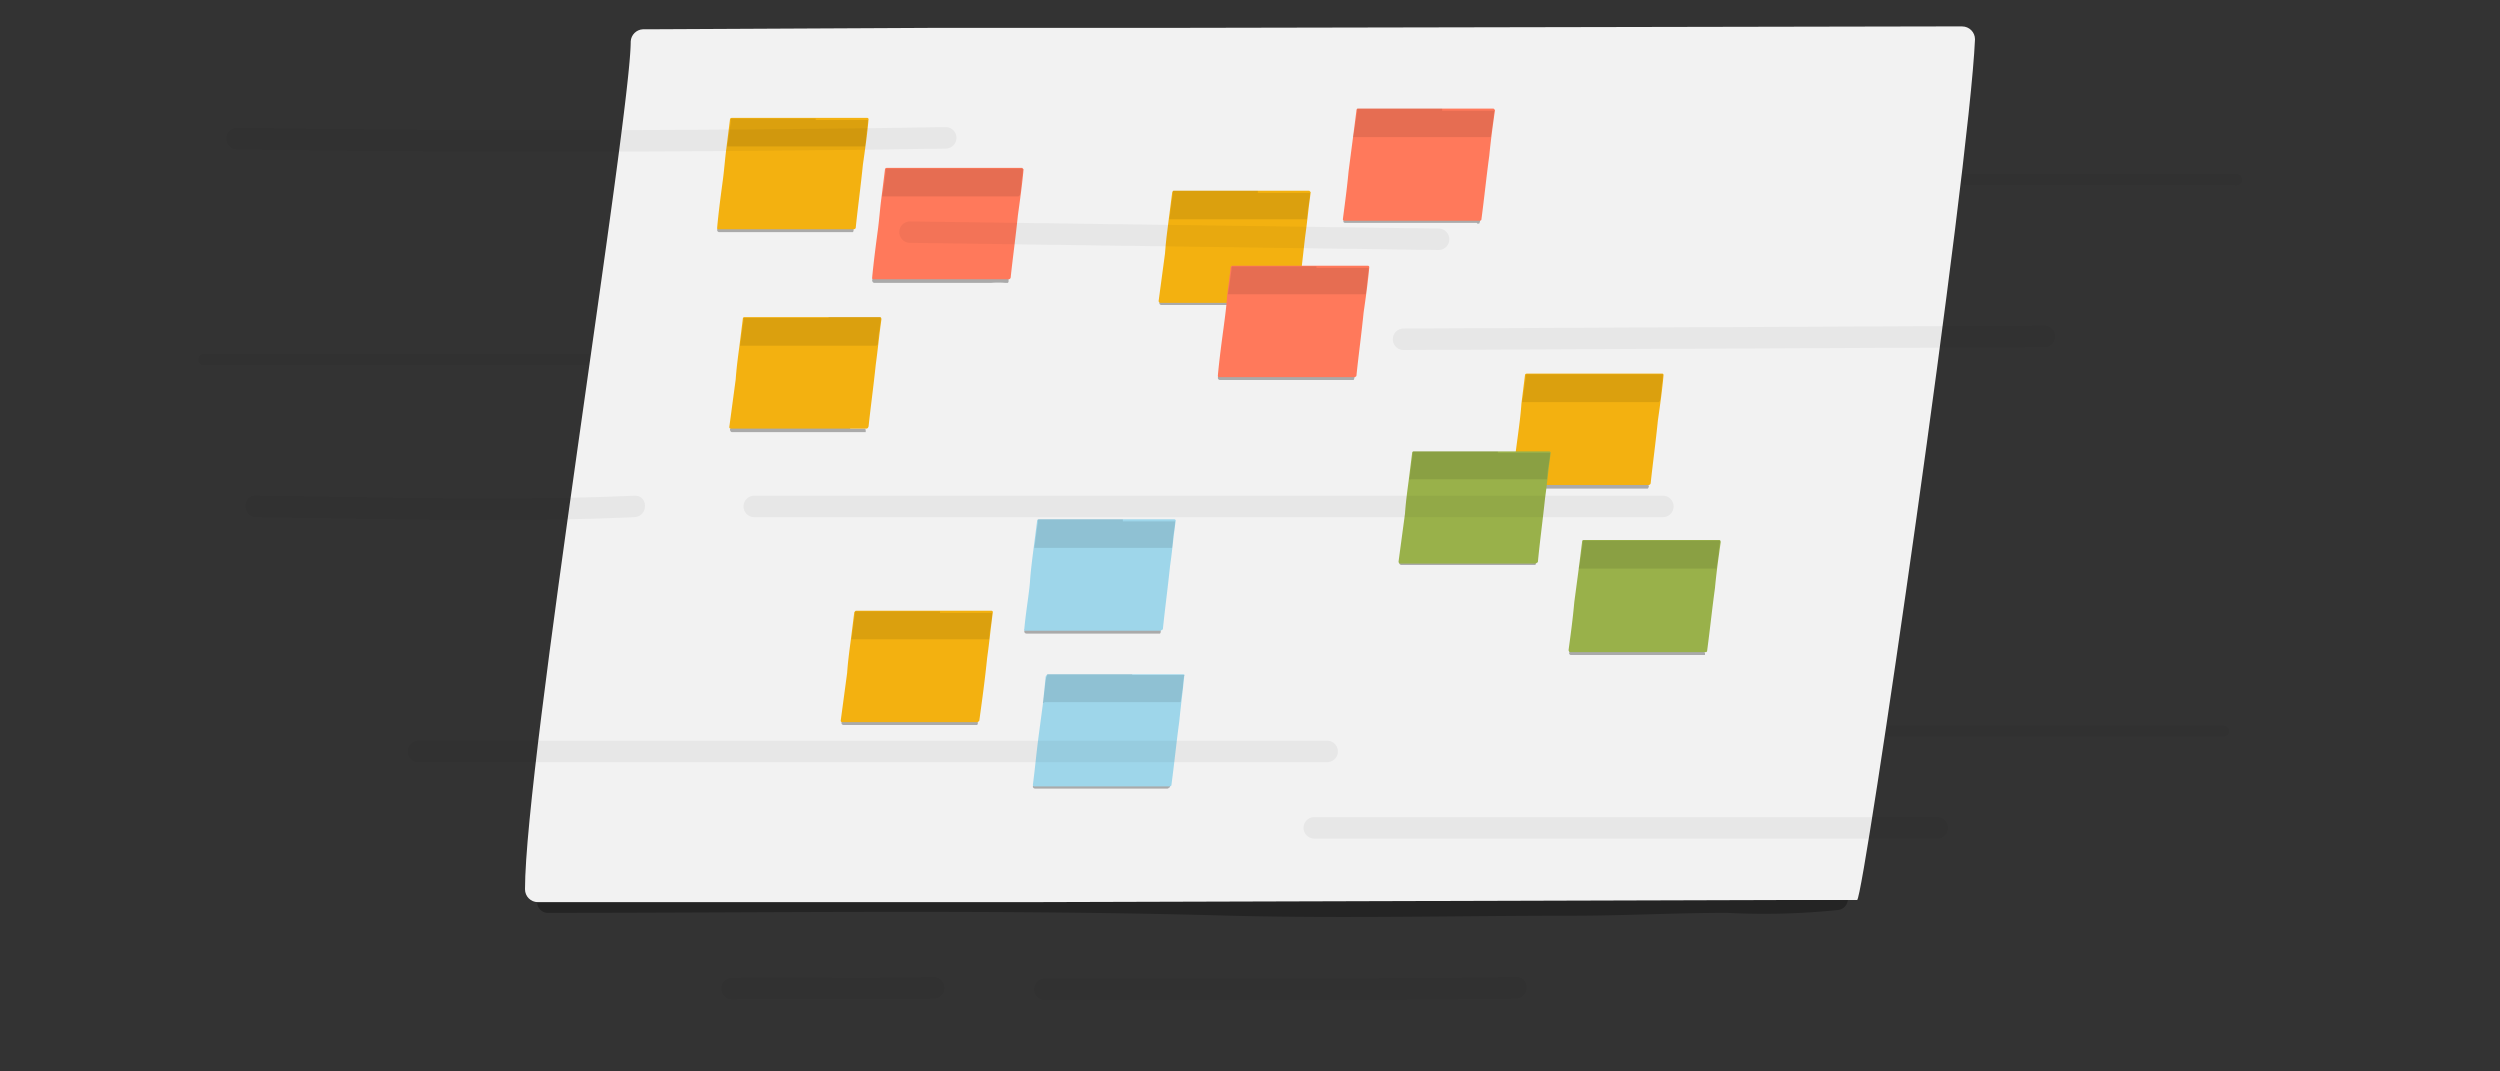 <svg height="150" viewBox="0 0 350 150" width="350" xmlns="http://www.w3.org/2000/svg" xmlns:xlink="http://www.w3.org/1999/xlink"><rect x="0" y="0" width="350" height="150" fill="#333333" stroke="none"/><clipPath id="a"><path d="m276.5 5.5a1.8 1.8 0 0 0 -1.8-1.8h-3.4l-106.6.2h-33.7l-40.2.2h-.8a1.8 1.8 0 0 0 -1.7 1.7c0 10.4-14.8 101.2-14.8 118.7a1.8 1.8 0 0 0 1.8 1.8h68.6l104.8-.3h11.3c.9-.1 15.7-102.1 16.5-120.5z"/></clipPath><path d="m103.9 49.6h-75.6a.8.8 0 0 0 0 1.5h75.6a.8.8 0 0 0 0-1.5z" opacity=".05"/><path d="m166 103.1h145.3a.7.7 0 1 0 0-1.5h-145.3a.8.8 0 0 0 0 1.5z" opacity=".05"/><path d="m213.2 25.9h99.6a.8.8 0 1 0 0-1.5h-99.6a.8.8 0 0 0 0 1.5z" opacity=".05"/><path d="m76.7 127.8c31.9 0 63.8-.5 95.6.4 16 .4 31.8 0 47.8 0 7.3 0 14.5-.4 21.7-.4a100 100 0 0 0 15.5-.4c1.9-.2 1.9-3.2 0-3a100 100 0 0 1 -15.5.4c-6.9-.1-13.9.5-20.8.4-16.3-.1-32.4.5-48.7 0-31.8-.9-63.7-.4-95.6-.4a1.5 1.5 0 0 0 0 3z" opacity=".3"/><g clip-path="url(#a)"><path d="m276.5 5.5a1.8 1.8 0 0 0 -1.8-1.8h-3.4l-106.6.2h-33.7l-40.2.2h-.8a1.8 1.8 0 0 0 -1.7 1.7c0 10.4-14.8 101.2-14.8 118.7a1.8 1.8 0 0 0 1.8 1.8h68.6l104.8-.3h11.3c.9-.1 15.7-102.1 16.5-120.5z" fill="#f2f2f2"/><path d="m117.3 31.9h-16.5c-.2 0-.4.1-.4.3a.3.3 0 0 0 .3.3h18.7a.4.4 0 0 0 .1-.3v-.2h-2.2z" opacity=".3"/><path d="m120.8 23.1c.3-2.1.6-4.2.8-6.4a.2.2 0 0 0 -.2-.2h-18.9c-.2 0-.3.1-.3.2l-.5 4c-.2 1.5-.3 3-.5 4.5s-.6 4.4-.8 6.7c0 .1 0 .2.2.2h18.9c.1 0 .3-.1.3-.2.3-2.9.7-5.8 1-8.8z" fill="#f3b110"/><path d="m114.2 16.6h-11.8c-.1.1-.1.2-.1.4s-.3 2.3-.5 3.5h19.3a12.3 12.3 0 0 0 .2-2 8.8 8.8 0 0 0 .2-1.7h-7.3z" opacity=".1"/><path d="m139 38.9h-5.4a17.7 17.7 0 0 1 -2.3 0h-8.8a.4.4 0 0 0 -.4.3c0 .2.1.4.3.4h16.4a12 12 0 0 1 1.9 0h.4a.3.3 0 0 0 .1-.2v-.4h-2.2z" opacity=".3"/><path d="m142.5 30.2c.3-2.2.6-4.3.8-6.5l-.2-.2h-18.9c-.2 0-.3.1-.3.2l-.5 4c-.2 1.5-.3 3-.5 4.5s-.6 4.5-.8 6.7c0 .1 0 .2.2.2h18.9a.3.3 0 0 0 .3-.3c.3-2.8.7-5.7 1-8.6z" fill="#ff795b"/><path d="m135.9 23.6h-11.8a.6.6 0 0 0 -.1.4c-.1 1.2-.3 2.3-.5 3.5h19.1l.2-.2a12.3 12.3 0 0 0 .2-1.9 11 11 0 0 0 .2-1.8z" opacity=".1"/><path d="m119.1 59.8h-16.5a.4.4 0 0 0 -.4.3c0 .2.1.4.3.4h18.7v-.2a.4.4 0 0 0 -.1-.3h-2.1z" opacity=".3"/><path d="m122.6 51.1c.3-2.2.5-4.3.8-6.4 0-.2-.1-.3-.2-.3h-19a.2.2 0 0 0 -.2.2l-.5 4c-.2 1.5-.4 3-.5 4.5l-.9 6.7a.2.2 0 0 0 .2.2h19q.2 0 .3-.3c.3-2.8.7-5.7 1-8.6z" fill="#f3b110"/><path d="m116 44.5h-11.9v.4c-.2 1.2-.3 2.3-.5 3.5h19.1l.2-.2a12.3 12.3 0 0 1 .2-1.9 11.1 11.1 0 0 0 .2-1.7v-.2h-7.3z" opacity=".1"/><path d="m179.2 42.1h-16.5c-.2 0-.4.1-.4.3a.3.3 0 0 0 .3.3h18.7a.4.4 0 0 0 .1-.3c0-.1 0-.1-.1-.2s-.1-.1-.2-.1z" opacity=".3"/><path d="m182.7 33.3c.3-2.1.5-4.3.8-6.4l-.2-.2h-19c-.1 0-.2.2-.2.3l-.5 3.9c-.2 1.5-.4 3.1-.5 4.6l-.9 6.7.2.2h19l.3-.2c.3-3 .7-6 1-8.9z" fill="#f3b110"/><path d="m176.1 26.7h-11.9v.5c-.2 1.1-.3 2.3-.5 3.5h19.3a13.6 13.6 0 0 1 .2-2 8.8 8.8 0 0 0 .2-1.7h-7.3z" opacity=".1"/><path d="m187.4 52.6h-16.5c-.2 0-.4.1-.4.3a.3.3 0 0 0 .3.3h18.7a.4.4 0 0 0 .1-.3c.1 0 0-.1 0-.2h-2.2z" opacity=".3"/><path d="m190.9 43.8c.3-2.1.6-4.2.8-6.4a.2.2 0 0 0 -.2-.2h-18.9c-.2 0-.3.1-.3.2l-.5 4c-.1 1.5-.3 3-.5 4.5s-.6 4.4-.8 6.7c0 .1 0 .2.2.2h18.9c.1 0 .3-.1.3-.2.3-2.9.7-5.8 1-8.8z" fill="#ff795b"/><path d="m184.3 37.3h-11.8c-.1.1-.1.2-.1.4s-.3 2.3-.5 3.5h19.3a12.3 12.3 0 0 0 .2-2 8.8 8.8 0 0 0 .2-1.7h-7.3z" opacity=".1"/><path d="m205 30.6h-16.6a.3.3 0 0 0 -.3.3c-.1.2.1.3.2.3h18.4a.1.1 0 0 1 .1.1h.3c0-.1.1-.2.1-.3v-.2h-2.2z" opacity=".3"/><path d="m208.5 21.8c.2-2.1.5-4.3.8-6.4l-.2-.2h-19c-.1 0-.2.1-.2.3l-.5 3.9-.6 4.6c-.2 2.2-.5 4.4-.8 6.7a.2.2 0 0 0 .2.2h19a.2.2 0 0 0 .2-.2c.4-3 .7-6 1.1-8.9z" fill="#ff795b"/><path d="m201.9 15.2h-11.9v.5c-.2 1.1-.3 2.3-.6 3.5h19.3l.3-2c.1-.5.1-1.1.2-1.7h-7.3zm6.8 3.6.2-1.2z" opacity=".1"/><path d="m228.6 67.7h-16.5a.4.4 0 0 0 -.4.3c0 .2.1.4.3.4h18.7a.3.3 0 0 0 .1-.2c.1-.1 0-.2 0-.3h-2.2z" opacity=".3"/><path d="m232.1 58.9c.3-2.1.6-4.2.8-6.4a.2.2 0 0 0 -.2-.2h-18.9c-.2 0-.3.1-.3.2l-.5 4c-.1 1.5-.3 3-.5 4.5s-.6 4.5-.8 6.7c0 .1 0 .2.2.2h18.9a.3.3 0 0 0 .3-.3c.3-2.8.7-5.7 1-8.7z" fill="#f3b110"/><path d="m225.5 52.4h-11.8c-.1.1-.1.2-.1.4s-.3 2.3-.5 3.5h19.1c.1 0 .1-.1.2-.2a12.3 12.3 0 0 0 .2-1.9 11 11 0 0 0 .2-1.8z" opacity=".1"/><path d="m212.8 78.5h-16.5c-.2-.1-.4.1-.4.3a.3.3 0 0 0 .3.3h18.7c.1 0 .1-.1.1-.2v-.2h-2.2z" opacity=".3"/><path d="m216.3 69.8c.3-2.1.5-4.3.8-6.4a.2.2 0 0 0 -.2-.2h-19a.2.2 0 0 0 -.2.2l-.5 4c-.2 1.5-.4 3-.5 4.5l-.9 6.7c0 .2.1.3.2.3h19l.3-.2c.3-3.1.7-6 1-8.9z" fill="#99b14a"/><path d="m209.7 63.2h-11.9v.4c-.2 1.2-.3 2.4-.5 3.5h.1c0 .1.1 0 .1 0h19.1a13.6 13.6 0 0 1 .2-2 9.9 9.9 0 0 0 .2-1.7h-7.3z" opacity=".1"/><path d="m236.6 91h-16.6a.4.4 0 0 0 -.3.4c-.1.1.1.3.2.3h18.8v-.2c0-.1 0-.2-.1-.2s-.1-.1-.2-.1h-1.9z" opacity=".3"/><path d="m240.1 82.3c.2-2.2.5-4.3.8-6.4 0-.2-.1-.3-.2-.3h-19a.2.2 0 0 0 -.2.2l-.5 4-.6 4.5c-.2 2.3-.5 4.5-.8 6.7 0 .1.1.3.2.3h19a.2.2 0 0 0 .2-.2c.4-3 .7-5.9 1.1-8.8z" fill="#99b14a"/><path d="m233.5 75.7h-11.9v.4c-.2 1.2-.3 2.4-.6 3.5h19.3l.3-2a8.8 8.8 0 0 1 .2-1.7v-.2zm6.8 3.6.2-1.2z" opacity=".1"/><path d="m134.7 100.9h-16.5c-.2 0-.4.1-.4.3a.3.3 0 0 0 .3.3h18.7a.4.4 0 0 0 .1-.3.3.3 0 0 0 -.1-.2h-2.1z" opacity=".3"/><path d="m138.2 92.1c.3-2.1.5-4.2.8-6.4a.2.2 0 0 0 -.2-.2h-19l-.2.2-.5 4c-.2 1.5-.4 3-.5 4.5l-.9 6.7a.2.2 0 0 0 .2.2h19l.2-.2c.4-2.9.8-5.8 1.1-8.8z" fill="#f3b110"/><path d="m131.6 85.6h-11.9v.4c-.2 1.1-.3 2.3-.5 3.5h19.3a12.3 12.3 0 0 1 .2-1.9 11 11 0 0 0 .2-1.8h-7.3z" opacity=".1"/><path d="m161.6 109.8h-16.6c-.2 0-.3.1-.4.3a.3.3 0 0 0 .3.3h18.5c.1 0 .2 0 .2-.1a.2.2 0 0 0 .2-.2v-.2h-2.1z" opacity=".3"/><path d="m165.1 101c.2-2.1.5-4.3.7-6.4.1-.1 0-.2-.2-.2h-18.9q-.1 0-.3.3l-.4 3.9-.6 4.5c-.3 2.3-.5 4.5-.8 6.8a.2.2 0 0 0 .2.2h18.9c.2 0 .3-.1.3-.2.4-3 .7-6 1.1-8.9z" fill="#9ed6ea"/><path d="m158.5 94.4h-11.9c0 .2 0 .3-.1.4s-.3 2.4-.5 3.6h.1c.1 0 .1 0 .1-.1h18.9c.1 0 .2 0 .2-.1l.3-2a9.9 9.9 0 0 1 .2-1.7h-7.3zm6.8 3.6.2-1.2z" opacity=".1"/><path d="m160.3 88.1h-16.5c-.2 0-.4.1-.4.3a.3.3 0 0 0 .3.3h18.7a.4.4 0 0 0 .1-.3v-.2h-2.2z" opacity=".3"/><path d="m163.8 79.3c.3-2.1.5-4.3.8-6.4a.2.2 0 0 0 -.2-.2h-18.9c-.2 0-.3.1-.3.2l-.5 3.9c-.2 1.6-.4 3.1-.5 4.6s-.6 4.4-.8 6.7c-.1.1 0 .2.1.2h19l.3-.2c.3-2.9.7-5.9 1-8.8z" fill="#9ed6ea"/><path d="m157.2 72.7h-11.9v.5c-.2 1.1-.3 2.3-.5 3.5h19.3c.1-.7.1-1.3.2-2a8.8 8.8 0 0 0 .2-1.7h-7.3z" opacity=".1"/></g><path d="m105.6 72.4h127.2a1.5 1.5 0 0 0 0-3h-127.2a1.5 1.5 0 0 0 0 3z" opacity=".05"/><path d="m212.2 136.8c-21.9.3-43.9.2-65.9.2a1.5 1.5 0 0 0 0 3c22 0 44 .1 65.9-.2 2-.1 2-3.1 0-3z" opacity=".05"/><path d="m88.8 69.4c-17.6.8-35.3.2-53 0-1.9-.1-1.9 2.9 0 3 17.7.2 35.4.8 53 0 2-.1 2-3.1 0-3z" opacity=".05"/><path d="m201.4 32-74-1a1.5 1.5 0 0 0 0 3l74 1a1.5 1.5 0 0 0 0-3z" opacity=".05"/><path d="m286.2 45.6-89.7.4a1.5 1.5 0 0 0 0 3l89.7-.4a1.5 1.5 0 0 0 0-3z" opacity=".05"/><path d="m130.7 136.8c-9.4.2-18.8 0-28.2.1a1.5 1.5 0 0 0 0 3c9.4-.1 18.8.1 28.2-.1a1.5 1.5 0 0 0 0-3z" opacity=".05"/><path d="m132.4 17.8c-33.1.5-66.1.6-99.2.1a1.5 1.5 0 0 0 0 3c33.1.5 66.1.4 99.2-.1a1.5 1.5 0 0 0 0-3z" opacity=".05"/><path d="m184 117.4h87.2a1.5 1.5 0 0 0 0-3h-87.2a1.5 1.5 0 0 0 0 3z" opacity=".05"/><path d="m58.6 106.7h127.2a1.5 1.5 0 0 0 0-3h-127.2a1.5 1.5 0 0 0 0 3z" opacity=".05"/></svg>